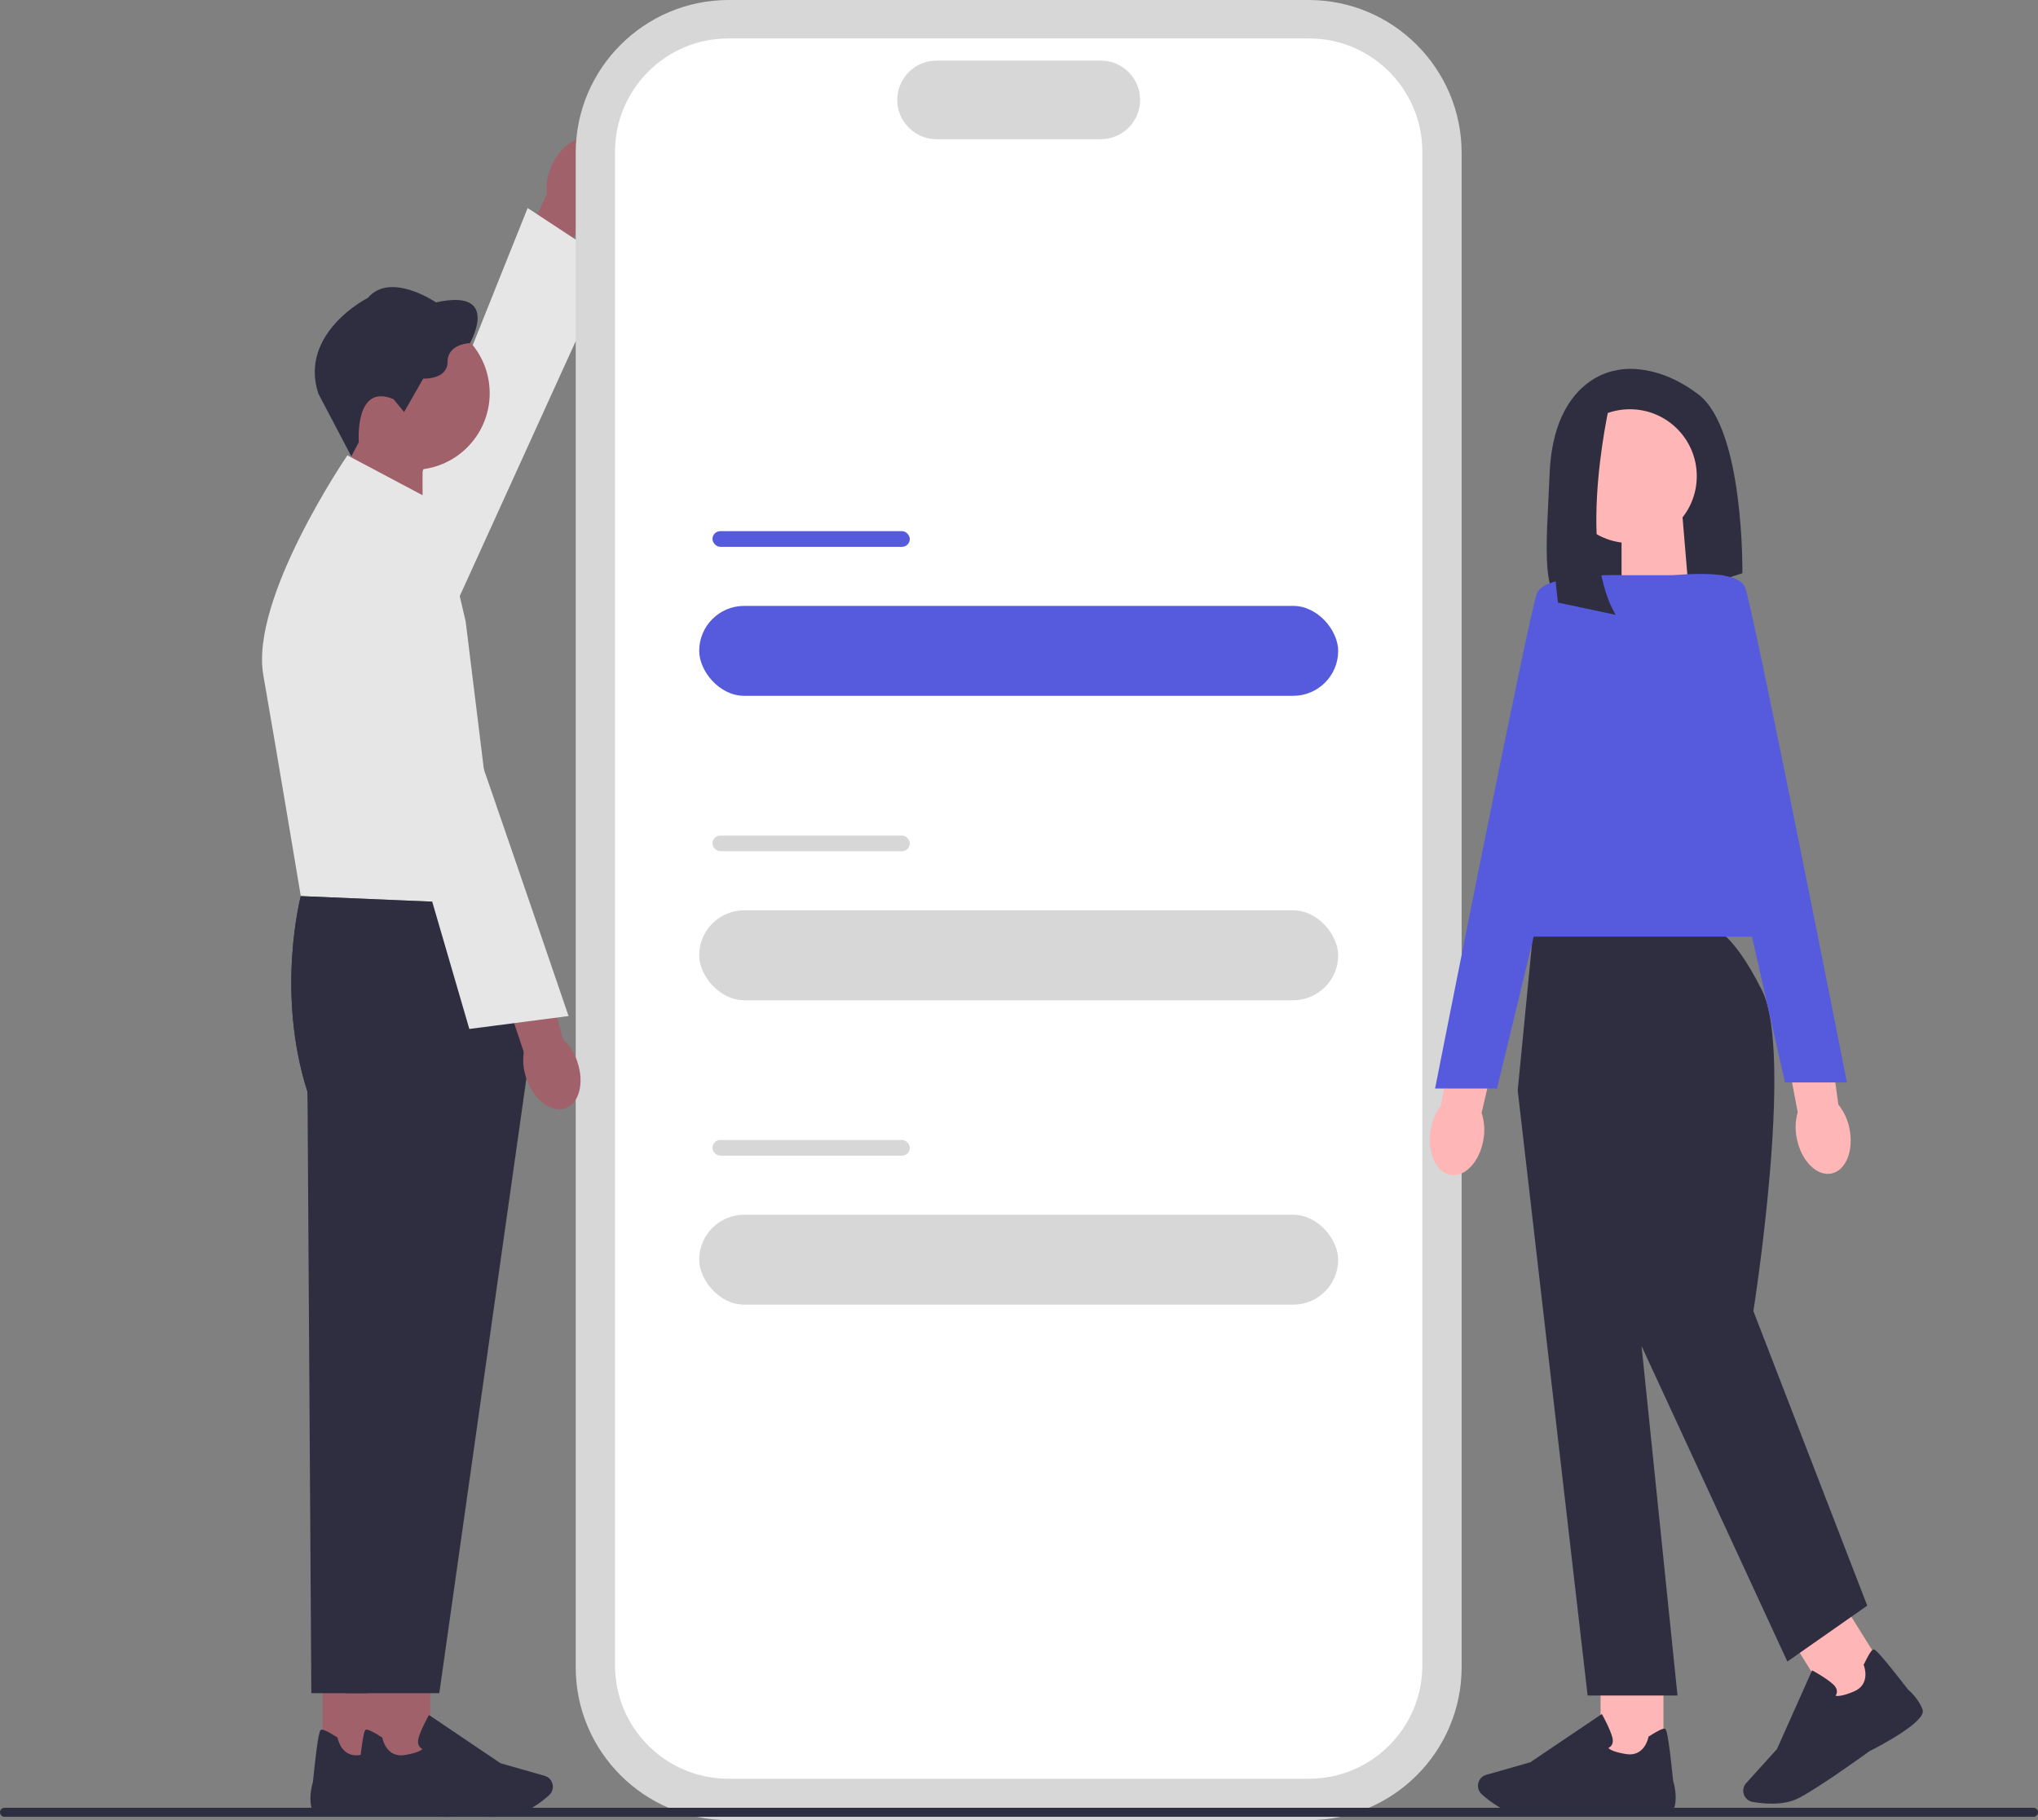 <svg xmlns="http://www.w3.org/2000/svg" width="678.62" height="606.19" viewBox="0 0 678.62 606.19" xmlns:xlink="http://www.w3.org/1999/xlink"><rect x="0" y="0" width="678.62" height="606.19" fill="#808080" stroke="none"/><path id="uuid-fb20b2b5-bc5b-4117-a1ee-c5d1a8aa62bd-26" d="m183.39,55.89c2.75-6.95,8.68-11.07,13.24-9.21,4.56,1.86,6.03,9.01,3.28,15.96-1.06,2.79-2.79,5.27-5.06,7.23l-12.04,29.28-14.07-6.29,13.36-28.2c-.3-3.01.14-6.02,1.28-8.78,0,0,0,0,0,0Z" fill="#a0616a" stroke-width="0"/><path d="m132.94,242.82s-20.19-9.78-18.79-16.8c1.4-7.03,61.55-156.74,61.55-156.74l27.85,18.3-70.61,155.25Z" fill="#e6e6e6" stroke-width="0"/><path d="m435.76,606.19h-193.12c-28.09,0-50.94-22.85-50.94-50.94V50.94c0-28.09,22.85-50.94,50.94-50.94h193.12c28.09,0,50.94,22.85,50.94,50.94v504.31c0,28.09-22.85,50.94-50.94,50.94Z" fill="#d7d7d8" stroke-width="0"/><path d="m435.9,592.4h-193.4c-20.79,0-37.71-16.92-37.71-37.71V50.51c0-20.79,16.92-37.71,37.71-37.71h193.4c20.79,0,37.71,16.92,37.71,37.71v504.18c0,20.79-16.92,37.71-37.71,37.71Z" fill="#fff" stroke-width="0"/><path d="m366.55,46.36h-54.69c-7.22,0-13.09-5.87-13.09-13.09s5.87-13.09,13.09-13.09h54.69c7.22,0,13.09,5.87,13.09,13.09s-5.87,13.09-13.09,13.09Z" fill="#d7d7d8" stroke-width="0"/><rect x="232.82" y="201.79" width="212.77" height="29.95" rx="14.98" ry="14.98" fill="#565add" stroke-width="0"/><rect x="237.24" y="176.9" width="65.71" height="5.22" rx="2.61" ry="2.61" fill="#565add" stroke-width="0"/><rect x="232.82" y="303.18" width="212.77" height="29.95" rx="14.98" ry="14.98" fill="#d7d7d8" stroke-width="0"/><rect x="237.24" y="278.28" width="65.71" height="5.22" rx="2.61" ry="2.61" fill="#d7d7d8" stroke-width="0"/><rect x="232.82" y="404.56" width="212.77" height="29.95" rx="14.98" ry="14.98" fill="#d7d7d8" stroke-width="0"/><rect x="237.24" y="379.67" width="65.71" height="5.22" rx="2.61" ry="2.61" fill="#d7d7d8" stroke-width="0"/><path d="m537.95,123.4s-20.62,2.33-21.95,34.25c-1.11,26.6-3.37,41.43,7.45,46.98,3.87,1.98,8.42,2.16,12.55.8l44.18-14.53s.67-47.89-14.63-59.52c-15.3-11.64-27.6-7.98-27.6-7.98Z" fill="#2f2e41" stroke-width="0"/><polygon points="562.31 196.78 539.95 204.13 539.95 171.95 560.23 171.95 562.31 196.78" fill="#ffb6b6" stroke-width="0"/><path id="uuid-e639489a-d12b-4c23-97cb-2af79ea40b7d-27" d="m493.96,379.49c-1.21,7.37-6.13,12.66-10.98,11.81-4.85-.85-7.81-7.52-6.59-14.9.44-2.95,1.61-5.75,3.41-8.14l5.54-31.17,15.08,3.16-7.07,30.39c.93,2.88,1.14,5.91.61,8.85,0,0,0,0,0,0Z" fill="#ffb6b6" stroke-width="0"/><path id="uuid-56df27a3-bbb6-4bd2-b7f5-888148e3fe66-28" d="m615.85,375.91c1.49,7.32-1.24,14.01-6.08,14.94-4.84.93-9.97-4.26-11.45-11.58-.63-2.92-.53-5.94.29-8.82l-5.89-31.11,15.22-2.41,4.19,30.92c1.89,2.36,3.16,5.12,3.72,8.06,0,0,0,0,0,0Z" fill="#ffb6b6" stroke-width="0"/><rect x="532.96" y="557.07" width="20.94" height="29.71" fill="#ffb6b6" stroke-width="0"/><path d="m512.57,604.77c-2.2,0-4.16-.05-5.64-.19-5.56-.51-10.87-4.62-13.54-7.02-1.2-1.08-1.58-2.8-.96-4.28h0c.45-1.06,1.34-1.86,2.45-2.17l14.7-4.2,23.8-16.06.27.48c.1.18,2.44,4.39,3.22,7.23.3,1.08.22,1.98-.23,2.68-.31.48-.75.76-1.1.92.43.45,1.78,1.37,5.94,2.03,6.07.96,7.35-5.33,7.4-5.59l.04-.21.18-.12c2.89-1.86,4.67-2.71,5.28-2.53.38.11,1.02.31,2.75,17.44.17.54,1.38,4.48.56,8.25-.89,4.1-18.81,2.69-22.4,2.37-.1.01-13.52.97-22.71.97Z" fill="#2f2e41" stroke-width="0"/><rect x="602.03" y="537.03" width="20.94" height="29.71" transform="translate(-199.26 407.72) rotate(-31.95)" fill="#ffb6b6" stroke-width="0"/><path d="m589.93,600.7c-2.46,0-4.72-.3-6.33-.58-1.58-.28-2.82-1.54-3.08-3.12h0c-.18-1.14.15-2.29.93-3.14l10.25-11.34,11.7-26.22.48.26c.18.1,4.39,2.43,6.56,4.43.83.76,1.24,1.57,1.22,2.4-.01.58-.23,1.04-.45,1.37.6.16,2.23.22,6.11-1.42,5.66-2.39,3.42-8.41,3.32-8.66l-.08-.2.09-.19c1.47-3.11,2.52-4.77,3.14-4.94.39-.11,1.03-.28,11.56,13.35.43.36,3.54,3.07,4.84,6.7,1.41,3.95-14.54,12.24-17.75,13.86-.1.08-16.79,12.21-23.65,15.66-2.72,1.37-5.94,1.79-8.87,1.79Z" fill="#2f2e41" stroke-width="0"/><path d="m569.32,308.62h-58.63l-5.32,54.54,23.28,201.52h29.93l-11.97-116.39,48.55,105.08,26.6-18.62-37.91-98.1s13.54-85.46,2.9-106.75c-10.64-21.28-17.43-21.28-17.43-21.28Z" fill="#2f2e41" stroke-width="0"/><polygon points="598.48 311.95 496.73 311.95 533.31 191.57 573.88 191.57 598.48 311.95" fill="#565add" stroke-width="0"/><path d="m539.71,191.59s-25.27-.67-27.93,5.99c-2.66,6.65-33.92,164.94-33.92,164.94h20.62l41.24-170.93Z" fill="#565add" stroke-width="0"/><path d="m556.15,191.73s22.26-2.82,24.92,3.83c2.66,6.65,33.92,164.94,33.92,164.94h-20.62s-38.22-168.77-38.22-168.77Z" fill="#565add" stroke-width="0"/><circle cx="542.72" cy="158.58" r="22.28" fill="#ffb6b6" stroke-width="0"/><path d="m536.62,131.71s-12.26,49.79,1.37,73.06l-19.2-4.08s-7.44-54.49,7.52-64.4l10.31-4.59Z" fill="#2f2e41" stroke-width="0"/><path d="m678.62,603.58c0,.83-.67,1.5-1.5,1.5H1.5c-.83,0-1.5-.67-1.5-1.5s.67-1.5,1.5-1.5h675.62c.83,0,1.5.67,1.5,1.5Z" fill="#2e2e41" stroke-width="0"/><polygon points="115.1 174.73 140.71 183.15 140.71 146.28 117.47 146.28 115.1 174.73" fill="#a0616a" stroke-width="0"/><circle cx="137.54" cy="130.96" r="25.52" fill="#a0616a" stroke-width="0"/><path d="m131.04,132.96l3.52,4.27,6.36-11.14s8.12.42,8.12-5.61,7.45-6.2,7.45-6.2c0,0,10.55-18.42-11.3-13.57,0,0-15.16-10.38-22.69-1.51,0,0-23.11,11.64-16.5,31.9l10.99,20.89,2.49-4.73s-1.51-19.85,11.56-14.32Z" fill="#2f2e41" stroke-width="0"/><rect x="107.42" y="557.4" width="20.94" height="29.71" transform="translate(235.77 1144.5) rotate(-180)" fill="#a0616a" stroke-width="0"/><path d="m126.04,604.12c-3.58.32-21.5,1.74-22.4-2.37-.82-3.77.39-7.71.56-8.25,1.72-17.14,2.36-17.33,2.75-17.44.61-.18,2.39.67,5.28,2.53l.18.12.04.21c.05.27,1.33,6.56,7.4,5.59,4.16-.66,5.51-1.58,5.94-2.03-.35-.16-.79-.44-1.1-.92-.45-.7-.53-1.6-.23-2.68.78-2.85,3.12-7.06,3.22-7.23l.27-.48,23.8,16.06,14.7,4.2c1.11.32,2,1.11,2.45,2.17h0c.62,1.48.24,3.2-.96,4.28-2.67,2.4-7.97,6.51-13.54,7.02-1.48.14-3.44.19-5.64.19-9.19,0-22.61-.95-22.71-.97Z" fill="#2f2e41" stroke-width="0"/><path d="m155.1,301.25l-54.93-2.81s-8.42,31.92,2.22,65.18l1.28,200.29h31.04l29.26-206.61-8.87-56.05Z" fill="#2f2e41" stroke-width="0"/><path d="m145.83,167.65l-30.15-16s-32.49,47.48-28,73.2c4.5,25.72,12.48,73.6,12.48,73.6l66.51,2.81-11.61-94.29-9.23-39.32Z" fill="#e6e6e6" stroke-width="0"/><rect x="122.31" y="557.4" width="20.94" height="29.71" transform="translate(265.56 1144.5) rotate(-180)" fill="#a0616a" stroke-width="0"/><path d="m140.94,604.12c-3.58.32-21.5,1.74-22.4-2.37-.82-3.77.39-7.71.56-8.25,1.72-17.14,2.36-17.33,2.75-17.44.61-.18,2.39.67,5.28,2.53l.18.12.04.21c.05.27,1.33,6.56,7.4,5.59,4.16-.66,5.51-1.58,5.94-2.03-.35-.16-.79-.44-1.1-.92-.45-.7-.53-1.6-.23-2.68.78-2.85,3.12-7.06,3.22-7.23l.27-.48,23.8,16.06,14.7,4.2c1.11.32,2,1.11,2.45,2.17h0c.62,1.48.24,3.2-.96,4.28-2.67,2.4-7.97,6.51-13.54,7.02-1.48.14-3.44.19-5.64.19-9.19,0-22.61-.95-22.71-.97Z" fill="#2f2e41" stroke-width="0"/><path d="m166.67,301.25l-66.51-2.81s-8.42,31.92,2.22,65.18l12.86,200.29h31.04l29.26-206.61-8.87-56.05Z" fill="#2f2e41" stroke-width="0"/><path id="uuid-e3777ca2-fb97-40f5-b301-a7df89d05aed-29" d="m192.22,353.55c2.45,7.06.64,14.05-4.03,15.62-4.67,1.56-10.44-2.89-12.89-9.96-1.02-2.81-1.32-5.82-.88-8.78l-9.97-30.05,14.76-4.41,8.27,30.09c2.19,2.09,3.82,4.66,4.75,7.49,0,0,0,0,0,0Z" fill="#a0616a" stroke-width="0"/><path d="m108.54,178.95s21.68-5.76,25.21.48c3.52,6.24,55.57,158.96,55.57,158.96l-33.04,4.3-47.73-163.74Z" fill="#e6e6e6" stroke-width="0"/></svg>